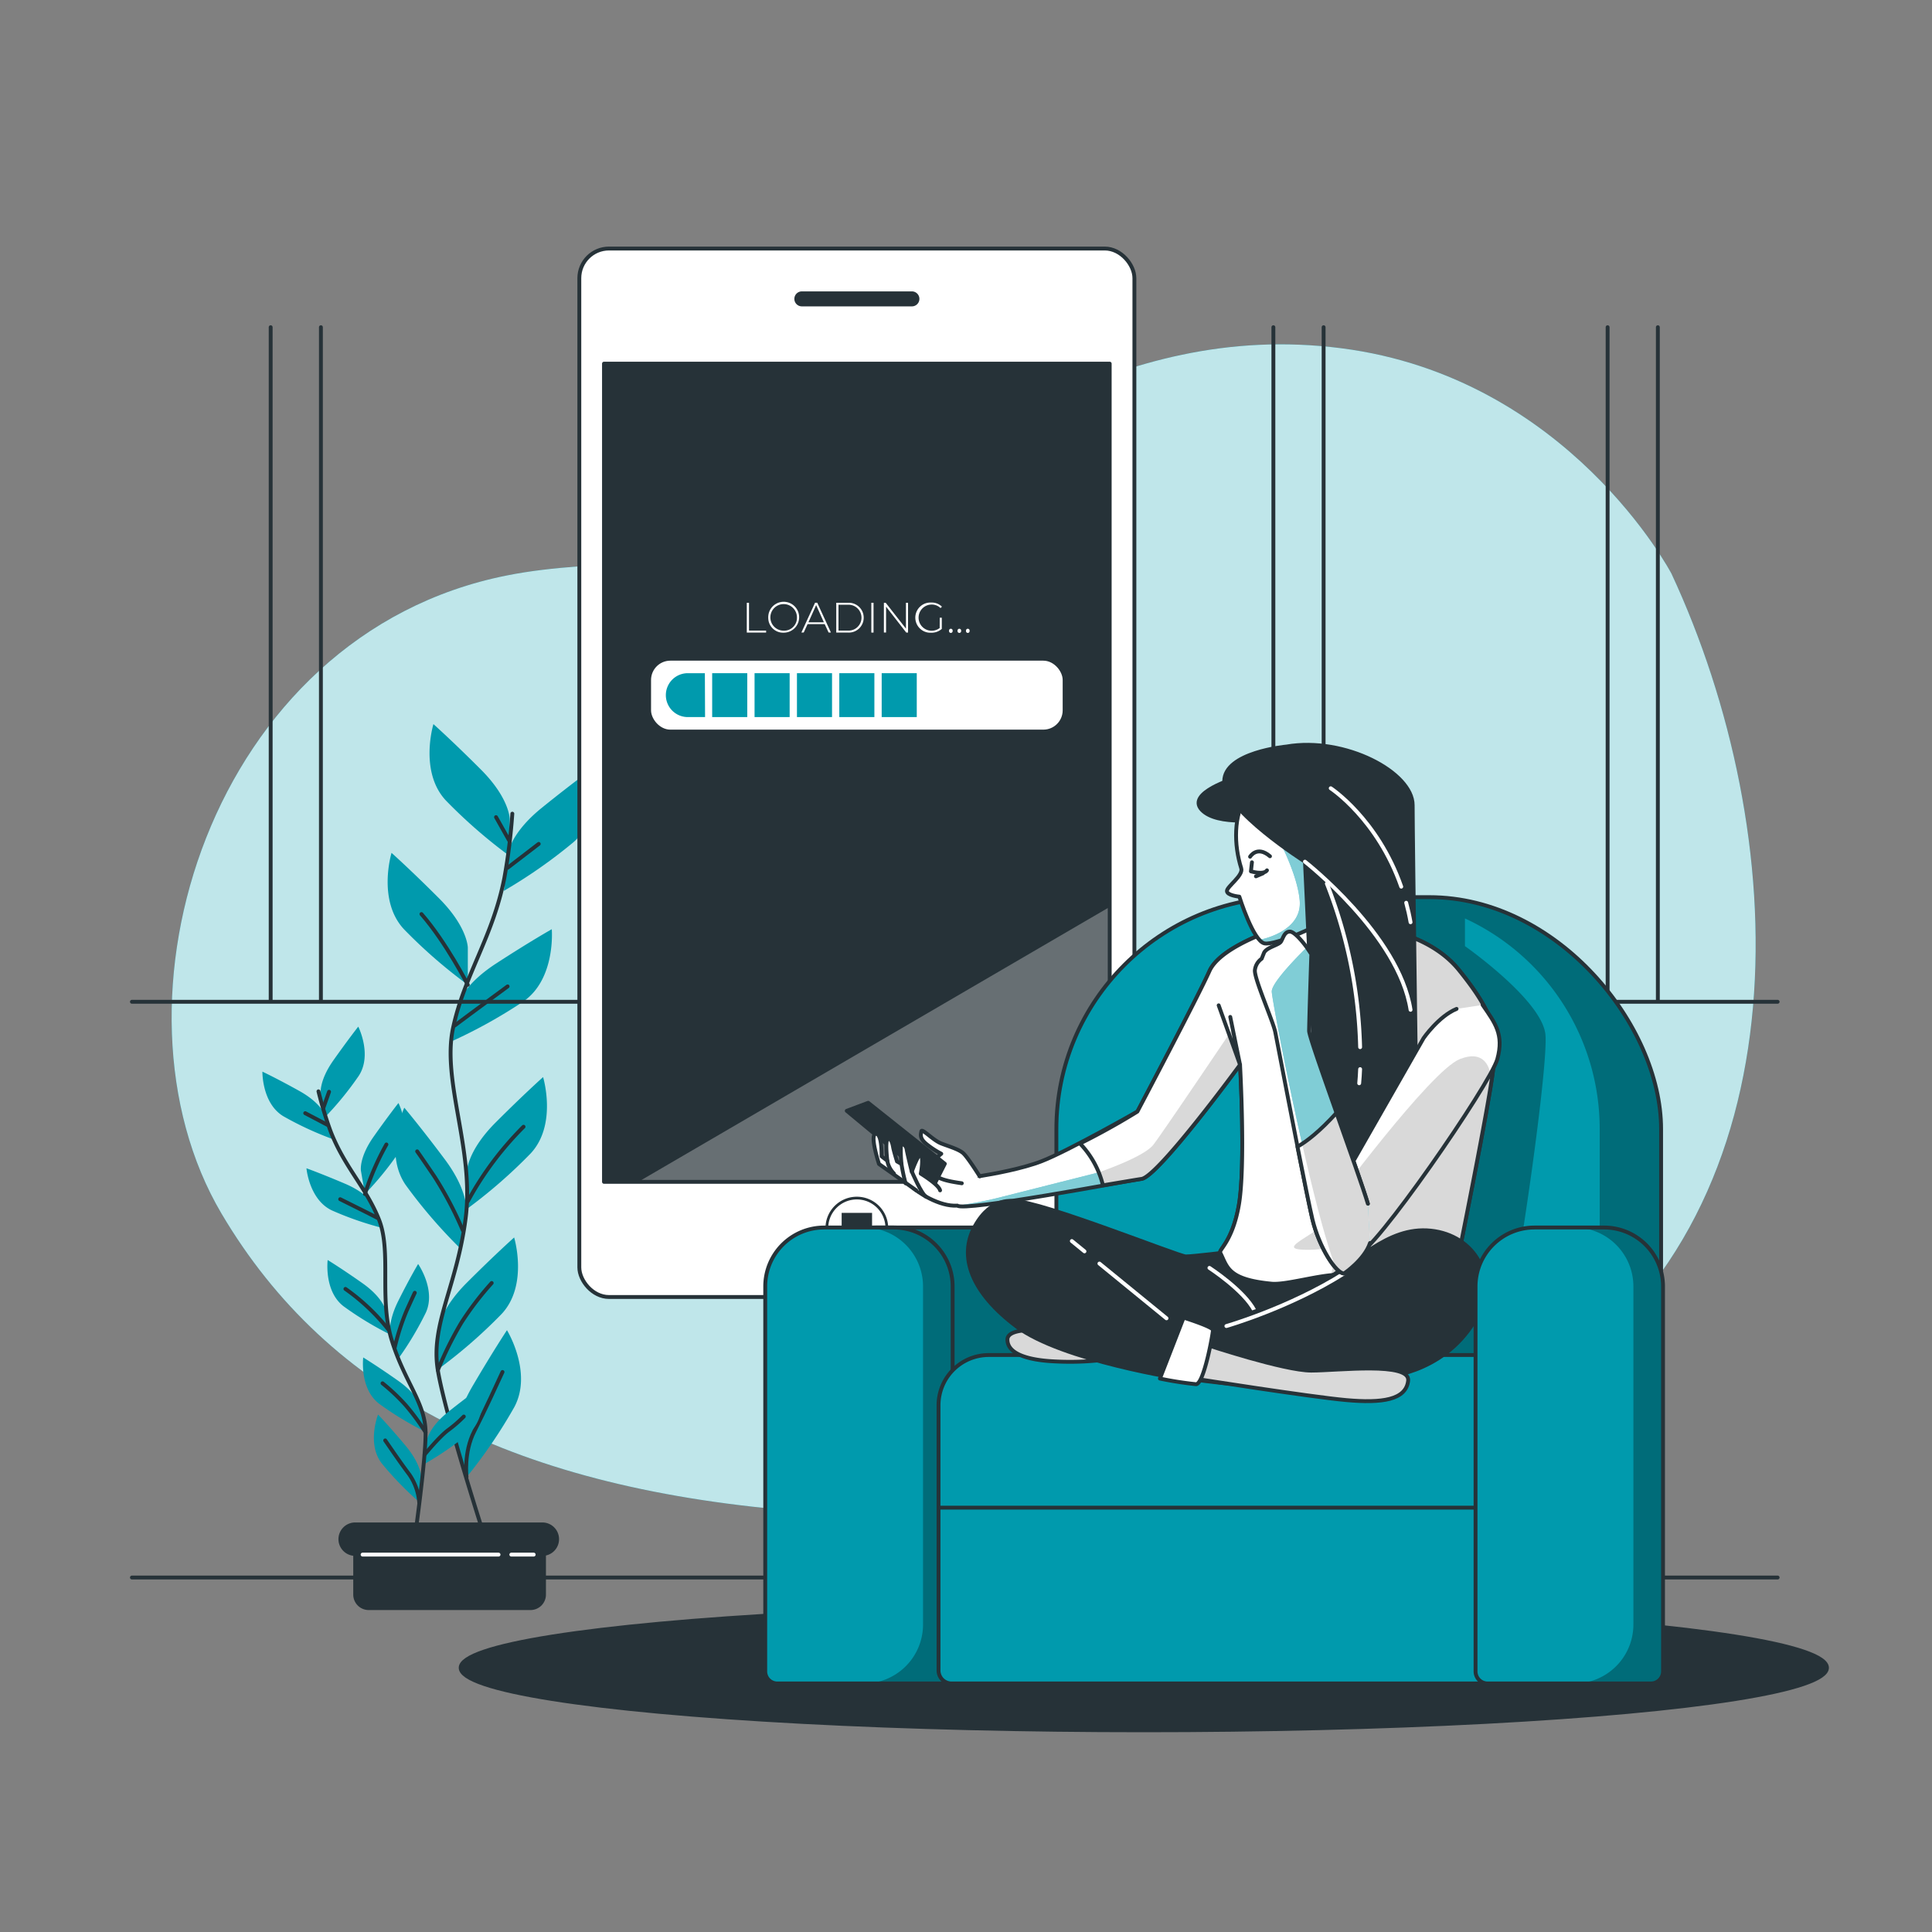 <svg viewBox="0 0 500 500" xmlns="http://www.w3.org/2000/svg">
    <rect x="0" y="0" width="500" height="500" fill="#808080" stroke="none"/>
    <defs>
        <clipPath id="freepik--clip-path--inject-41">
            <rect style="fill:#263238;stroke:#263238;stroke-linecap:round;stroke-linejoin:round"
                height="211.75" width="130.88" x="156.31" y="94.11"></rect>
        </clipPath>
        <clipPath id="freepik--clip-path-2--inject-41">
            <rect style="fill:#009AAD;stroke:#263238;stroke-linecap:round;stroke-linejoin:round"
                height="185.5" rx="60" width="156.5" x="273.39" y="232.18"></rect>
        </clipPath>
        <clipPath id="freepik--clip-path-3--inject-41">
            <rect style="fill:#009AAD;stroke:#263238;stroke-linecap:round;stroke-linejoin:round"
                height="118" rx="15.25" width="63.06" x="211.33" y="317.68"></rect>
        </clipPath>
        <clipPath id="freepik--clip-path-4--inject-41">
            <path style="fill:#009AAD;stroke:#263238;stroke-linecap:round;stroke-linejoin:round"
                d="M213.29,317.68h18a15.25,15.25,0,0,1,15.25,15.25v99.62a3.13,3.13,0,0,1-3.13,3.13H201.17a3.13,3.13,0,0,1-3.13-3.13V332.93A15.25,15.25,0,0,1,213.29,317.68Z"></path>
        </clipPath>
        <clipPath id="freepik--clip-path-5--inject-41">
            <path style="fill:#fff;stroke:#263238;stroke-linecap:round;stroke-linejoin:round"
                d="M270.39,344.35s-9.67-1-9.67,2.33,4.33,5.33,12.67,5.67a72.41,72.41,0,0,0,14-.67S276.39,345.68,270.39,344.35Z"></path>
        </clipPath>
        <clipPath id="freepik--clip-path-6--inject-41">
            <path style="fill:#fff;stroke:#263238;stroke-linecap:round;stroke-linejoin:round"
                d="M377.58,251c-9.93-12.26-31.54-13.43-45.85-11.1,0,0-15.77,4.68-18.69,11.39s-18.65,36.36-18.65,36.36-18,10.25-24.83,12.88c-5,1.94-12.44,3.29-16,3.86-2.9-1.3-11.09-4.9-13.4-4.9-2.83,0-6.22,5.66-4.53,7.35s7.49,5.51,12.14,5.17c1.61,1.63,43.35-6.28,47.69-6.94s25.48-29.54,25.48-29.54,1.46,26-.29,36.21-5.84,12-4.67,12.56,9.63,5.26,30.66,5.55,31.25-7,31.25-7,7.3-36.21,8.47-45.56S387.51,263.3,377.58,251Z"></path>
        </clipPath>
        <clipPath id="freepik--clip-path-7--inject-41">
            <path style="fill:#fff;stroke:#263238;stroke-linecap:round;stroke-linejoin:round"
                d="M331.73,239.93S316,244.61,313,251.32s-18.65,36.36-18.65,36.36-6.54,4.15-14.85,8.26a23.66,23.66,0,0,1,5.94,10.82c4.92-.82,8.75-1.48,10-1.66,4.34-.67,25.48-29.54,25.48-29.54s1.46,26-.29,36.21c-1.64,9.55-5.31,11.71-4.83,12.43,1.86,3.68,1.86,6.9,13.11,8,3.69.46,12.64-2.36,17.71-2.29,21,.29,31.25-7,31.25-7s7.3-36.21,8.47-45.56,1.17-14-8.76-26.28S346,237.6,331.73,239.93Z"></path>
        </clipPath>
        <clipPath id="freepik--clip-path-8--inject-41">
            <path style="fill:#fff;stroke:#263238;stroke-linecap:round;stroke-linejoin:round"
                d="M312.16,348s20.15,6.71,27.16,6.71,25.7-2.33,25.11,2.63-6.71,5.84-16.06,5S309,356.75,309,356.75Z"></path>
        </clipPath>
        <clipPath id="freepik--clip-path-9--inject-41">
            <path style="fill:#009AAD;stroke:#263238;stroke-linecap:round;stroke-linejoin:round"
                d="M397.14,317.68h18a15.25,15.25,0,0,1,15.25,15.25v99.62a3.13,3.13,0,0,1-3.13,3.13H385a3.13,3.13,0,0,1-3.13-3.13V332.93a15.25,15.25,0,0,1,15.25-15.25Z"></path>
        </clipPath>
        <clipPath id="freepik--clip-path-10--inject-41">
            <path style="fill:#fff;stroke:#263238;stroke-linecap:round;stroke-linejoin:round"
                d="M322.49,205.77c-3.22,5.46-3.21,12.72-1.26,18.95.59,1.87-3.7,4.7-3.7,5.87s3.21,1.46,3.21,1.46,3.59,11.52,6.51,12.1,15.1-5.09,17.14-6.55,1.76-16.06-1.75-22.2S328.62,200.8,322.49,205.77Z"></path>
        </clipPath>
        <clipPath id="freepik--clip-path-11--inject-41">
            <path style="fill:#fff;stroke:#263238;stroke-linecap:round;stroke-linejoin:round"
                d="M383.71,260.08c3.21,4.68,5.55,7.6,3.8,14s-32.42,50.81-36.22,50.52-6.71-2-8.47-7,5-12.85,5-12.85l20.6-36.08s3.91-5.67,8.54-7.57"></path>
        </clipPath>
        <clipPath id="freepik--clip-path-12--inject-41">
            <path style="fill:#fff;stroke:#263238;stroke-linecap:round;stroke-linejoin:round"
                d="M354,311.52c-2-7-15.21-42.56-15.21-44.72,0-2.34.58-19.86.58-19.86l-1.17-1.75s-2.92-4.09-4.38-4.09-1.75,1.75-2.33,2.63-3.8,1.46-4.39,2.92l-.58,1.46a4.19,4.19,0,0,0-1.75,2.92c-.29,2.05,4.67,13.14,5.26,16.06s7.88,41.18,9.63,48.48,6.13,14,8.18,14c0,0,5.26-3.51,6.72-7.89"></path>
        </clipPath>
        <clipPath id="freepik--clip-path-13--inject-41">
            <path style="fill:#fff;stroke:#263238;stroke-linecap:round;stroke-linejoin:round"
                d="M354,311.52c-1.14-3.81-4.78-14.07-8.12-23.5-4.42,4.86-7.75,7.41-10.09,8.74,1.65,8.36,3.19,15.95,3.87,18.81,1.75,7.3,6.13,14,8.18,14,0,0,5.26-3.51,6.72-7.89"></path>
        </clipPath>
    </defs>
    <g id="freepik--background-simple--inject-41">
        <path style="fill:#009AAD"
            d="M432.57,148.45s-26.65-50.8-85.49-58.33-99.92,29.16-143.22,48c-22.67,9.85-48.57,6-72.64,10.8-77,15.25-106,110.79-73.91,165.13,27.76,47,76.61,71.5,151,77.15s126.57,12.23,193.18-33.87S463.66,215.25,432.57,148.45Z"></path>
        <path style="fill:#fff;opacity:0.75"
            d="M432.57,148.45s-26.65-50.8-85.49-58.33-99.92,29.16-143.22,48c-22.67,9.85-48.57,6-72.64,10.8-77,15.25-106,110.79-73.91,165.13,27.76,47,76.61,71.5,151,77.15s126.57,12.23,193.18-33.87S463.66,215.25,432.57,148.45Z"></path>
    </g>
    <g id="freepik--Plants--inject-41">
        <path style="fill:#009AAD"
            d="M131.91,211.94s0-5.33-7.47-12.8-12.27-11.74-12.27-11.74-3.74,12.27,3.2,19.74a131.73,131.73,0,0,0,16.54,14.41Z"></path>
        <path style="fill:#009AAD"
            d="M121.07,245.27s0-5.34-7.47-12.81-12.27-11.74-12.27-11.74-3.74,12.28,3.2,19.75a130.45,130.45,0,0,0,16.54,14.4Z"></path>
        <path style="fill:#009AAD"
            d="M131.44,221s.56-5.3,8.78-11.94,13.45-10.38,13.45-10.38,2.41,12.6-5.27,19.29a131.09,131.09,0,0,1-18,12.58Z"></path>
        <path style="fill:#009AAD"
            d="M118.34,260.39s1.12-5.22,10-11,14.46-8.91,14.46-8.91,1.08,12.79-7.27,18.64a130.89,130.89,0,0,1-19.19,10.62Z"></path>
        <path style="fill:#009AAD"
            d="M120.81,303.3s0-5.34,7.47-12.81,12.27-11.74,12.27-11.74,3.73,12.27-3.2,19.74a131.73,131.73,0,0,1-16.54,14.41Z"></path>
        <path style="fill:#009AAD"
            d="M120.68,313.77s.76-5.28-5.57-13.74-10.48-13.36-10.48-13.36-5.44,11.61.36,20a131.12,131.12,0,0,0,14.33,16.62Z"></path>
        <path style="fill:#009AAD"
            d="M113.31,344.81s0-5.34,7.47-12.81,12.28-11.74,12.28-11.74,3.73,12.28-3.2,19.75a131,131,0,0,1-16.55,14.4Z"></path>
        <path style="fill:#009AAD"
            d="M118.3,373s-1.35-5.16,4-14.28,8.9-14.47,8.9-14.47,6.72,10.93,1.9,19.91a131.2,131.2,0,0,1-12.35,18.13Z"></path>
        <path style="fill:none;stroke:#263238;stroke-linecap:round;stroke-linejoin:round"
            d="M132.59,210.58a152.88,152.88,0,0,1-2.05,16.56c-2.95,15.26-10.33,25.1-13.29,38.89s5.53,31.53,3.26,49.23-9.16,27.54-7.2,39.35,12.31,43.81,12.31,43.81"></path>
        <line style="fill:none;stroke:#263238;stroke-linecap:round;stroke-linejoin:round"
            x1="131.37" x2="139.42" y1="224.58" y2="218.4"></line>
        <line style="fill:none;stroke:#263238;stroke-linecap:round;stroke-linejoin:round"
            x1="131.74" x2="128.37" y1="217.46" y2="211.47"></line>
        <path style="fill:none;stroke:#263238;stroke-linecap:round;stroke-linejoin:round"
            d="M117.7,265.39s6.74-5.05,13.67-10.11"></path>
        <path style="fill:none;stroke:#263238;stroke-linecap:round;stroke-linejoin:round"
            d="M121.07,254.87s-5.62-11-12-18.31"></path>
        <path style="fill:none;stroke:#263238;stroke-linecap:round;stroke-linejoin:round"
            d="M121.07,310.89a83.31,83.31,0,0,1,14.42-19.29"></path>
        <path style="fill:none;stroke:#263238;stroke-linecap:round;stroke-linejoin:round"
            d="M119.76,318.38a94.08,94.08,0,0,0-7.3-13.86c-3.93-5.8-4.5-6.55-4.5-6.55"></path>
        <path style="fill:none;stroke:#263238;stroke-linecap:round;stroke-linejoin:round"
            d="M113.31,354.61a89.69,89.69,0,0,1,6.07-12.27,78.39,78.39,0,0,1,7.87-10.3"></path>
        <path style="fill:none;stroke:#263238;stroke-linecap:round;stroke-linejoin:round"
            d="M120.74,382.24s-.79-6.39,2-11.82,6-12.54,7.31-15.35"></path>
        <path style="fill:#009AAD"
            d="M83,283.23s-.58-3.35,3.3-8.84,6.42-8.7,6.42-8.7,3.67,7.29.13,12.73A83.39,83.39,0,0,1,84,289.25Z"></path>
        <path style="fill:#009AAD"
            d="M93.41,303s-.58-3.35,3.29-8.84,6.42-8.7,6.42-8.7,3.68,7.29.14,12.73A83.39,83.39,0,0,1,94.45,309Z"></path>
        <path style="fill:#009AAD"
            d="M84.27,288.88s-.93-3.27-6.8-6.54-9.56-5-9.56-5-.15,8.16,5.4,11.53A84.24,84.24,0,0,0,86,294.76Z"></path>
        <path style="fill:#009AAD"
            d="M96.76,312.13s-1.27-3.15-7.45-5.78-10-4-10-4,.71,8.13,6.58,10.9A83.46,83.46,0,0,0,99,317.8Z"></path>
        <path style="fill:#009AAD"
            d="M99.87,339.31s-.58-3.35-6.07-7.22-9-6-9-6-1,8.1,4.15,12a83.65,83.65,0,0,0,11.94,7.24Z"></path>
        <path style="fill:#009AAD"
            d="M101.09,345.86s-1-3.23,2-9.22,5.12-9.52,5.12-9.52,4.68,6.7,2,12.58a83.13,83.13,0,0,1-7.18,12Z"></path>
        <path style="fill:#009AAD"
            d="M110.46,372.85s.39-3.37,5.66-7.55,8.61-6.53,8.61-6.53,1.47,8-3.46,12.25a83.27,83.27,0,0,1-11.5,7.9Z"></path>
        <path style="fill:#009AAD"
            d="M109.08,364.53s-.58-3.35-6.08-7.22-9-6-9-6-1,8.1,4.15,12a83.65,83.65,0,0,0,11.94,7.24Z"></path>
        <path style="fill:#009AAD"
            d="M109,382.71s.29-3.38-4-8.52-7.16-8.1-7.16-8.1-3,7.58,1,12.69a83.37,83.37,0,0,0,9.72,10Z"></path>
        <path style="fill:none;stroke:#263238;stroke-linecap:round;stroke-linejoin:round"
            d="M82.42,282.44a96.5,96.5,0,0,0,3.08,10.17c3.51,9.25,9.21,14.62,12.55,22.94s0,20.37,3.31,31.23,8.73,16.27,8.78,23.9-3,28.8-3,28.8"></path>
        <line style="fill:none;stroke:#263238;stroke-linecap:round;stroke-linejoin:round" x1="84.7"
            x2="78.99" y1="291.09" y2="288.09"></line>
        <line style="fill:none;stroke:#263238;stroke-linecap:round;stroke-linejoin:round" x1="83.7"
            x2="85.16" y1="286.67" y2="282.55"></line>
        <path style="fill:none;stroke:#263238;stroke-linecap:round;stroke-linejoin:round"
            d="M97.71,315.2s-4.78-2.44-9.67-4.85"></path>
        <path style="fill:none;stroke:#263238;stroke-linecap:round;stroke-linejoin:round"
            d="M94.45,309A68.49,68.49,0,0,1,100,296.19"></path>
        <path style="fill:none;stroke:#263238;stroke-linecap:round;stroke-linejoin:round"
            d="M100.53,344.1A52.94,52.94,0,0,0,89.4,333.57"></path>
        <path style="fill:none;stroke:#263238;stroke-linecap:round;stroke-linejoin:round"
            d="M102.17,348.65a59.33,59.33,0,0,1,3.07-9.48c1.84-4.07,2.11-4.6,2.11-4.6"></path>
        <path style="fill:none;stroke:#263238;stroke-linecap:round;stroke-linejoin:round"
            d="M109.88,376.46s3.79-4.65,6.15-6.39a33.43,33.43,0,0,0,4-3.47"></path>
        <path style="fill:none;stroke:#263238;stroke-linecap:round;stroke-linejoin:round"
            d="M110.14,370.68a57.45,57.45,0,0,0-5.14-7A50,50,0,0,0,99,358"></path>
        <path style="fill:none;stroke:#263238;stroke-linecap:round;stroke-linejoin:round"
            d="M108.49,388.8a14.56,14.56,0,0,0-2.55-7.19c-2.35-3.1-5.12-7.21-6.25-8.83"></path>
        <path style="fill:#263238;stroke:#263238;stroke-linecap:round;stroke-linejoin:round"
            d="M91.92,395.78h48.87a0,0,0,0,1,0,0v16.9a3.5,3.5,0,0,1-3.5,3.5H95.42a3.5,3.5,0,0,1-3.5-3.5v-16.9A0,0,0,0,1,91.92,395.78Z"></path>
        <path style="fill:#263238;stroke:#263238;stroke-linecap:round;stroke-linejoin:round"
            d="M140.36,402.16H91.92a3.83,3.83,0,0,1-3.83-3.83h0a3.83,3.83,0,0,1,3.83-3.82h48.44a3.82,3.82,0,0,1,3.82,3.82h0A3.82,3.82,0,0,1,140.36,402.16Z"></path>
        <line style="fill:none;stroke:#fff;stroke-linecap:round;stroke-linejoin:round" x1="93.84"
            x2="129.02" y1="402.33" y2="402.33"></line>
        <line style="fill:none;stroke:#fff;stroke-linecap:round;stroke-linejoin:round" x1="132.33"
            x2="138.12" y1="402.33" y2="402.33"></line>
    </g>
    <g id="freepik--Window--inject-41">
        <line style="fill:none;stroke:#263238;stroke-linecap:round;stroke-linejoin:round" x1="34.14"
            x2="460.05" y1="408.26" y2="408.26"></line>
        <line style="fill:none;stroke:#263238;stroke-linecap:round;stroke-linejoin:round" x1="34.14"
            x2="460.05" y1="259.26" y2="259.26"></line>
        <line style="fill:none;stroke:#263238;stroke-linecap:round;stroke-linejoin:round"
            x1="429.05" x2="429.05" y1="259.08" y2="84.68"></line>
        <line style="fill:none;stroke:#263238;stroke-linecap:round;stroke-linejoin:round"
            x1="416.05" x2="416.05" y1="259.08" y2="84.68"></line>
        <line style="fill:none;stroke:#263238;stroke-linecap:round;stroke-linejoin:round"
            x1="342.55" x2="342.55" y1="259.08" y2="84.68"></line>
        <line style="fill:none;stroke:#263238;stroke-linecap:round;stroke-linejoin:round"
            x1="329.55" x2="329.55" y1="259.08" y2="84.68"></line>
        <line style="fill:none;stroke:#263238;stroke-linecap:round;stroke-linejoin:round"
            x1="256.05" x2="256.05" y1="259.08" y2="84.68"></line>
        <line style="fill:none;stroke:#263238;stroke-linecap:round;stroke-linejoin:round"
            x1="243.05" x2="243.05" y1="259.08" y2="84.68"></line>
        <line style="fill:none;stroke:#263238;stroke-linecap:round;stroke-linejoin:round"
            x1="169.55" x2="169.55" y1="259.08" y2="84.68"></line>
        <line style="fill:none;stroke:#263238;stroke-linecap:round;stroke-linejoin:round"
            x1="156.55" x2="156.55" y1="259.08" y2="84.68"></line>
        <line style="fill:none;stroke:#263238;stroke-linecap:round;stroke-linejoin:round" x1="83.05"
            x2="83.05" y1="259.08" y2="84.68"></line>
        <line style="fill:none;stroke:#263238;stroke-linecap:round;stroke-linejoin:round" x1="70.05"
            x2="70.05" y1="259.08" y2="84.68"></line>
    </g>
    <g id="freepik--Device--inject-41">
        <rect style="fill:#fff;stroke:#263238;stroke-linecap:round;stroke-linejoin:round"
            height="271.34" rx="7.67" width="143.65" x="149.93" y="64.32"></rect>
        <rect style="fill:#263238" height="211.75" width="130.88" x="156.31" y="94.11"></rect>
        <g style="clip-path:url(#freepik--clip-path--inject-41)">
            <polygon style="fill:#fff;opacity:0.3"
                points="287.19 234.71 165.19 305.86 287.19 305.86 287.19 234.71"></polygon>
            <rect style="fill:#fff" height="17.85" rx="5" width="106.53" x="168.49"
                y="170.98"></rect>
            <rect style="fill:#009AAD" height="11.36" width="9.08" x="217.21" y="174.22"></rect>
            <rect style="fill:#009AAD" height="11.36" width="9.08" x="206.25" y="174.22"></rect>
            <rect style="fill:#009AAD" height="11.36" width="9.08" x="195.28" y="174.22"></rect>
            <rect style="fill:#009AAD" height="11.36" width="9.08" x="184.31" y="174.22"></rect>
            <path style="fill:#009AAD" d="M182.42,174.22H178a5.68,5.68,0,1,0,0,11.36h4.47Z"></path>
            <rect style="fill:#009AAD" height="11.36" width="9.08" x="228.18" y="174.22"></rect>
            <path style="fill:#fff" d="M193.27,156h.57v7.2h4.43v.51h-5Z"></path>
            <path style="fill:#fff"
                d="M198.82,159.84a4,4,0,1,1,4,3.9A3.85,3.85,0,0,1,198.82,159.84Zm7.43,0a3.44,3.44,0,1,0-3.43,3.38A3.32,3.32,0,0,0,206.25,159.84Z"></path>
            <path style="fill:#fff"
                d="M213.43,161.52H209l-1,2.17h-.6l3.54-7.71h.56l3.54,7.71h-.6Zm-.21-.47-2-4.45-2,4.45Z"></path>
            <path style="fill:#fff"
                d="M216.42,156h3.05a3.86,3.86,0,1,1,0,7.71h-3.05Zm3,7.2a3.35,3.35,0,1,0,0-6.69H217v6.69Z"></path>
            <path style="fill:#fff" d="M225.5,156h.57v7.71h-.57Z"></path>
            <path style="fill:#fff"
                d="M235,156v7.71h-.46L229.31,157v6.69h-.56V156h.47l5.24,6.69V156Z"></path>
            <path style="fill:#fff"
                d="M243.2,159.87h.54v2.88a4,4,0,0,1-2.75,1,3.91,3.91,0,1,1,0-7.81,3.78,3.78,0,0,1,2.78,1.06l-.36.37a3.24,3.24,0,0,0-2.41-.91,3.39,3.39,0,1,0,2.19,6.07Z"></path>
            <path style="fill:#fff"
                d="M245.61,163.26a.47.47,0,1,1,.93,0,.47.47,0,1,1-.93,0Z"></path>
            <path style="fill:#fff"
                d="M247.81,163.26a.47.47,0,1,1,.93,0,.47.47,0,1,1-.93,0Z"></path>
            <path style="fill:#fff" d="M250,163.26a.47.47,0,1,1,.93,0,.47.47,0,1,1-.93,0Z"></path>
        </g>
        <rect style="fill:none;stroke:#263238;stroke-linecap:round;stroke-linejoin:round"
            height="211.75" width="130.88" x="156.31" y="94.11"></rect>
        <path style="fill:#263238"
            d="M236,79.29H207.52a1.94,1.94,0,0,1-1.94-1.94h0a1.94,1.94,0,0,1,1.94-1.94H236a1.94,1.94,0,0,1,1.94,1.94h0A1.94,1.94,0,0,1,236,79.29Z"></path>
        <path
            style="fill:#fff;stroke:#263238;stroke-linecap:round;stroke-linejoin:round;stroke-width:0.704px"
            d="M229.51,317.82a7.76,7.76,0,1,0-7.76,7.76A7.75,7.75,0,0,0,229.51,317.82Z"></path>
        <rect style="fill:#263238" height="7.87" width="7.87" x="217.82" y="313.89"></rect>
    </g>
    <g id="freepik--Shadow--inject-41">
        <ellipse style="fill:#263238;stroke:#263238;stroke-linecap:round;stroke-linejoin:round"
            cx="296.02" cy="431.62" rx="176.8" ry="16.18"></ellipse>
    </g>
    <g id="freepik--Character--inject-41">
        <rect style="fill:#009AAD" height="185.5" rx="60" width="156.5" x="273.39"
            y="232.18"></rect>
        <g style="clip-path:url(#freepik--clip-path-2--inject-41)">
            <path style="opacity:0.3"
                d="M378.48,232.8c-.69-.1-1.37-.18-2.06-.26l-1-.09c-.62-.06-1.25-.11-1.88-.15l-.89-.05c-.92,0-1.84-.07-2.77-.07H350.82l-.45,123.25s33.72-.5,36.69-2.48,13.88-76.36,12.89-85.28-20.82-22.81-20.82-22.81v-7.17A60,60,0,0,1,414,292.18v65.5a60,60,0,0,1-60,60h15.87a60,60,0,0,0,60-60v-65.5A60,60,0,0,0,378.48,232.8Z"></path>
        </g>
        <rect style="fill:none;stroke:#263238;stroke-linecap:round;stroke-linejoin:round"
            height="185.5" rx="60" width="156.5" x="273.39" y="232.18"></rect>
        <rect style="fill:#009AAD" height="118" rx="15.25" width="63.06" x="211.33"
            y="317.68"></rect>
        <g style="clip-path:url(#freepik--clip-path-3--inject-41)">
            <rect style="opacity:0.3" height="118" rx="15.25" width="63.06"
                x="211.33" y="317.68"></rect>
        </g>
        <rect style="fill:none;stroke:#263238;stroke-linecap:round;stroke-linejoin:round"
            height="118" rx="15.25" width="63.06" x="211.33" y="317.68"></rect>
        <path style="fill:#009AAD"
            d="M213.29,317.68h18a15.25,15.25,0,0,1,15.25,15.25v99.62a3.13,3.13,0,0,1-3.13,3.13H201.17a3.13,3.13,0,0,1-3.13-3.13V332.93A15.25,15.25,0,0,1,213.29,317.68Z"></path>
        <g style="clip-path:url(#freepik--clip-path-4--inject-41)">
            <path style="opacity:0.3"
                d="M231.29,317.68h-7.66a15.25,15.25,0,0,1,15.25,15.25v87.5a15.25,15.25,0,0,1-15.25,15.25H243.9a2.64,2.64,0,0,0,2.64-2.65V332.93A15.25,15.25,0,0,0,231.29,317.68Z"></path>
        </g>
        <path style="fill:none;stroke:#263238;stroke-linecap:round;stroke-linejoin:round"
            d="M213.29,317.68h18a15.25,15.25,0,0,1,15.25,15.25v99.62a3.13,3.13,0,0,1-3.13,3.13H201.17a3.13,3.13,0,0,1-3.13-3.13V332.93A15.25,15.25,0,0,1,213.29,317.68Z"></path>
        <path style="fill:#009AAD;stroke:#263238;stroke-linecap:round;stroke-linejoin:round"
            d="M255.89,350.68H384.11a13,13,0,0,1,13,13V432.3a3.38,3.38,0,0,1-3.38,3.38H246.27a3.38,3.38,0,0,1-3.38-3.38V363.68A13,13,0,0,1,255.89,350.68Z"></path>
        <line style="fill:none;stroke:#263238;stroke-linecap:round;stroke-linejoin:round"
            x1="242.89" x2="382.63" y1="390.18" y2="390.18"></line>
        <path style="fill:#fff"
            d="M270.39,344.35s-9.67-1-9.67,2.33,4.33,5.33,12.67,5.67a72.41,72.41,0,0,0,14-.67S276.39,345.68,270.39,344.35Z"></path>
        <g style="clip-path:url(#freepik--clip-path-5--inject-41)">
            <path style="opacity:0.15"
                d="M270.39,344.35s-9.67-1-9.67,2.33,4.33,5.33,12.67,5.67a72.41,72.41,0,0,0,14-.67S276.39,345.68,270.39,344.35Z"></path>
        </g>
        <path style="fill:none;stroke:#263238;stroke-linecap:round;stroke-linejoin:round"
            d="M270.39,344.35s-9.67-1-9.67,2.33,4.33,5.33,12.67,5.67a72.41,72.41,0,0,0,14-.67S276.39,345.68,270.39,344.35Z"></path>
        <path style="fill:#263238;stroke:#263238;stroke-linecap:round;stroke-linejoin:round"
            d="M318.29,324s-9.63,1.17-11.39,1.17-37.38-14.31-44.38-14.31-9.93,14.89.29,24.53S313,357,334.65,355.87s36.21-16.06,36.21-26.28-23.95-3.51-33.58-6.14S318.29,324,318.29,324Z"></path>
        <path style="fill:none;stroke:#fff;stroke-linecap:round;stroke-linejoin:round"
            d="M313,328.13s9,5.84,11.68,11.09"></path>
        <path style="fill:#fff"
            d="M377.58,251c-9.93-12.26-31.54-13.43-45.85-11.1,0,0-15.77,4.68-18.69,11.39s-18.65,36.36-18.65,36.36-18,10.25-24.83,12.88c-5,1.94-12.44,3.29-16,3.86-2.9-1.3-11.09-4.9-13.4-4.9-2.83,0-6.22,5.66-4.53,7.35s7.49,5.51,12.14,5.17c1.61,1.63,43.35-6.28,47.69-6.94s25.48-29.54,25.48-29.54,1.46,26-.29,36.21-5.84,12-4.67,12.56,9.63,5.26,30.66,5.55,31.25-7,31.25-7,7.3-36.21,8.47-45.56S387.51,263.3,377.58,251Z"></path>
        <g style="clip-path:url(#freepik--clip-path-6--inject-41)">
            <path style="fill:#009AAD"
                d="M284.36,303.41s-19.75,5-26.6,6.72c-3.39.85-7.2,1.49-10.18,1.92h.17c1.36,1.38,31.45-4.07,43.31-6.18Z"></path>
            <path style="fill:#fff;opacity:0.5"
                d="M284.36,303.41s-19.75,5-26.6,6.72c-3.39.85-7.2,1.49-10.18,1.92h.17c1.36,1.38,31.45-4.07,43.31-6.18Z"></path>
        </g>
        <path style="fill:none;stroke:#263238;stroke-linecap:round;stroke-linejoin:round"
            d="M377.58,251c-9.93-12.26-31.54-13.43-45.85-11.1,0,0-15.77,4.68-18.69,11.39s-18.65,36.36-18.65,36.36-18,10.25-24.83,12.88c-5,1.94-12.44,3.29-16,3.86-2.9-1.3-11.09-4.9-13.4-4.9-2.83,0-6.22,5.66-4.53,7.35s7.49,5.51,12.14,5.17c1.61,1.63,43.35-6.28,47.69-6.94s25.48-29.54,25.48-29.54,1.46,26-.29,36.21-5.84,12-4.67,12.56,9.63,5.26,30.66,5.55,31.25-7,31.25-7,7.3-36.21,8.47-45.56S387.51,263.3,377.58,251Z"></path>
        <path style="fill:#fff;stroke:#263238;stroke-linecap:round;stroke-linejoin:round"
            d="M253.54,304.42s-3.13-5-4.29-6-3.49-1.66-5.65-2.49-5-4-5.15-3.16-.5,1.83,1.33,3.32a23,23,0,0,0,3.82,2.5s-2.49,1.82-2.33,4.15,4.32,3,7.64,3.49"></path>
        <polygon style="fill:#263238;stroke:#263238;stroke-linecap:round;stroke-linejoin:round"
            points="224.69 285.4 219.14 287.48 241.9 306.35 244.52 301.18 224.69 285.4"></polygon>
        <path style="fill:#fff;stroke:#263238;stroke-linecap:round;stroke-linejoin:round"
            d="M237.12,308.06l-9.64-6.82s-2.49-7.64-.83-7.8,1.5,5.81,1.5,5.81l1.49,1.16s-.66-5.48.17-5.65,1.16,1.17,1.33,2.16,1,3.66,1,3.66l1.17.66a35.45,35.45,0,0,1-.17-4.65c.17-.83,1.33-.33,1.5.83s1.33,5.82,1.33,5.82,2-5.65,2.49-4.16-.17,4.66-.17,4.66,4.65,2.82,5,4.32"></path>
        <path style="fill:none;stroke:#263238;stroke-linecap:round;stroke-linejoin:round"
            d="M236,303.24s2.42,5.73,3.68,6.48"></path>
        <path style="fill:none;stroke:#263238;stroke-linecap:round;stroke-linejoin:round"
            d="M233.3,301.24a46.27,46.27,0,0,0,1.06,5"></path>
        <path style="fill:none;stroke:#263238;stroke-linecap:round;stroke-linejoin:round"
            d="M229.64,300.41a6.1,6.1,0,0,0,1.7,3.28"></path>
        <path style="fill:#fff"
            d="M331.73,239.93S316,244.61,313,251.32s-18.65,36.36-18.65,36.36-6.54,4.15-14.85,8.26a23.66,23.66,0,0,1,5.94,10.82c4.92-.82,8.75-1.48,10-1.66,4.34-.67,25.48-29.54,25.48-29.54s1.46,26-.29,36.21c-1.64,9.55-5.31,11.71-4.83,12.43,1.86,3.68,1.86,6.9,13.11,8,3.69.46,12.64-2.36,17.71-2.29,21,.29,31.25-7,31.25-7s7.3-36.21,8.47-45.56,1.17-14-8.76-26.28S346,237.6,331.73,239.93Z"></path>
        <g style="clip-path:url(#freepik--clip-path-7--inject-41)">
            <path style="opacity:0.15"
                d="M284.36,303.41c5.1-1.81,12.31-4.72,14.19-7.23,3-4,20.5-30,20.5-30a29,29,0,0,1,1.31,10.14c-3.37,4.56-21,28.18-24.92,28.78-1.21.18-5,.84-10,1.66A28.56,28.56,0,0,0,284.36,303.41ZM377.58,251c-3.81-4.7-9.34-7.77-15.51-9.64-5.61,27.95-12.22,69.35-16.52,73.29-6,5.5-15,8.5-8.27,8.77s7.77-1.77,7.77,1.73a14.24,14.24,0,0,1-.61,4.81,18.82,18.82,0,0,1,2.18-.11c21,.29,31.25-7,31.25-7s7.3-36.21,8.47-45.56S387.51,263.3,377.58,251Z"></path>
            <polyline style="fill:none;stroke:#263238;stroke-linecap:round;stroke-linejoin:round"
                points="318.39 263.18 320.92 275.56 315.39 260.18"></polyline>
        </g>
        <path style="fill:none;stroke:#263238;stroke-linecap:round;stroke-linejoin:round"
            d="M331.73,239.93S316,244.61,313,251.32s-18.65,36.36-18.65,36.36-6.54,4.15-14.85,8.26a23.66,23.66,0,0,1,5.94,10.82c4.92-.82,8.75-1.48,10-1.66,4.34-.67,25.48-29.54,25.48-29.54s1.46,26-.29,36.21c-1.64,9.55-5.31,11.71-4.83,12.43,1.86,3.68,1.86,6.9,13.11,8,3.69.46,12.64-2.36,17.71-2.29,21,.29,31.25-7,31.25-7s7.3-36.21,8.47-45.56,1.17-14-8.76-26.28S346,237.6,331.73,239.93Z"></path>
        <path style="fill:#263238;stroke:#263238;stroke-linecap:round;stroke-linejoin:round"
            d="M357.43,356.45s15.65-.41,24.23-14.6c6.72-11.09,0-22.19-11.38-23.36s-19.22,8.59-29.5,14c-21,11.09-38.84,12.26-50.52,13.72s-9.64,2.92,1.75,7S335.52,361.71,357.43,356.45Z"></path>
        <path style="fill:none;stroke:#fff;stroke-linecap:round;stroke-linejoin:round"
            d="M317.39,343.18s16.3-4.69,30.4-13.59"></path>
        <path style="fill:none;stroke:#263238;stroke-linecap:round;stroke-linejoin:round"
            d="M357.43,356.45s12.26-4.08,19-19.56"></path>
        <path style="fill:#263238;stroke:#263238;stroke-linecap:round;stroke-linejoin:round"
            d="M262.52,310.9s-5.84-1.46-10.22,6.42-.88,17.23,10.8,26S306,357,306.9,357s3.8-12,3.8-12l-38.84-27.45"></path>
        <line style="fill:none;stroke:#fff;stroke-linecap:round;stroke-linejoin:round" x1="280.66"
            x2="277.39" y1="323.85" y2="321.18"></line>
        <line style="fill:none;stroke:#fff;stroke-linecap:round;stroke-linejoin:round" x1="301.89"
            x2="284.53" y1="341.18" y2="327.01"></line>
        <path style="fill:#fff"
            d="M312.16,348s20.15,6.71,27.16,6.71,25.7-2.33,25.11,2.63-6.71,5.84-16.06,5S309,356.75,309,356.75Z"></path>
        <g style="clip-path:url(#freepik--clip-path-8--inject-41)">
            <path style="opacity:0.15"
                d="M312.16,348s20.15,6.71,27.16,6.71,25.7-2.33,25.11,2.63-6.71,5.84-16.06,5S309,356.75,309,356.75Z"></path>
        </g>
        <path style="fill:none;stroke:#263238;stroke-linecap:round;stroke-linejoin:round"
            d="M312.16,348s20.15,6.71,27.16,6.71,25.7-2.33,25.11,2.63-6.71,5.84-16.06,5S309,356.75,309,356.75Z"></path>
        <path style="fill:#fff;stroke:#263238;stroke-linecap:round;stroke-linejoin:round"
            d="M306.32,341l-6.13,15.77a92.19,92.19,0,0,0,9.34,1.46c2.05,0,4.38-13.15,4.38-14S306.32,341,306.32,341Z"></path>
        <path style="fill:#009AAD"
            d="M397.14,317.68h18a15.25,15.25,0,0,1,15.25,15.25v99.62a3.13,3.13,0,0,1-3.13,3.13H385a3.13,3.13,0,0,1-3.13-3.13V332.93a15.25,15.25,0,0,1,15.25-15.25Z"></path>
        <g style="clip-path:url(#freepik--clip-path-9--inject-41)">
            <path style="opacity:0.3"
                d="M415.14,317.68h-7.67a15.25,15.25,0,0,1,15.25,15.25v87.5a15.25,15.25,0,0,1-15.25,15.25h20.27a2.65,2.65,0,0,0,2.65-2.65V332.93A15.25,15.25,0,0,0,415.14,317.68Z"></path>
        </g>
        <path style="fill:none;stroke:#263238;stroke-linecap:round;stroke-linejoin:round"
            d="M397.14,317.68h18a15.25,15.25,0,0,1,15.25,15.25v99.62a3.13,3.13,0,0,1-3.13,3.13H385a3.13,3.13,0,0,1-3.13-3.13V332.93a15.25,15.25,0,0,1,15.25-15.25Z"></path>
        <path style="fill:#263238;stroke:#263238;stroke-linecap:round;stroke-linejoin:round"
            d="M319.75,201.39s-12.85,3.79-8.76,8.17,16.36,2.34,16.36,2.34Z"></path>
        <path style="fill:none;stroke:#263238;stroke-linecap:round;stroke-linejoin:round"
            d="M333.48,242.27s7.88,17.81,9.64,14.31,2-20.73,2-20.73Z"></path>
        <path style="fill:#fff"
            d="M322.49,205.77c-3.22,5.46-3.21,12.72-1.26,18.95.59,1.87-3.7,4.7-3.7,5.87s3.21,1.46,3.21,1.46,3.59,11.52,6.51,12.1,15.1-5.09,17.14-6.55,1.76-16.06-1.75-22.2S328.62,200.8,322.49,205.77Z"></path>
        <g style="clip-path:url(#freepik--clip-path-10--inject-41)">
            <path style="fill:#009AAD"
                d="M344.39,237.6c2.05-1.46,1.76-16.06-1.75-22.2a27,27,0,0,0-8.4-8.55c-3.07,3.5-5.49,6.39-5.49,6.39s6.85,11.41,7.61,19.78c.69,7.68-8.88,9.91-10.43,10.22a2.76,2.76,0,0,0,.29.3l1.28.64C330.8,244.44,342.4,239,344.39,237.6Z"></path>
            <path style="fill:#fff;opacity:0.5"
                d="M344.39,237.6c2.05-1.46,1.76-16.06-1.75-22.2a27,27,0,0,0-8.4-8.55c-3.07,3.5-5.49,6.39-5.49,6.39s6.85,11.41,7.61,19.78c.69,7.68-8.88,9.91-10.43,10.22a2.76,2.76,0,0,0,.29.3l1.28.64C330.8,244.44,342.4,239,344.39,237.6Z"></path>
        </g>
        <path style="fill:none;stroke:#263238;stroke-linecap:round;stroke-linejoin:round"
            d="M322.49,205.77c-3.22,5.46-3.21,12.72-1.26,18.95.59,1.87-3.7,4.7-3.7,5.87s3.21,1.46,3.21,1.46,3.59,11.52,6.51,12.1,15.1-5.09,17.14-6.55,1.76-16.06-1.75-22.2S328.62,200.8,322.49,205.77Z"></path>
        <path style="fill:none;stroke:#263238;stroke-linecap:round;stroke-linejoin:round"
            d="M324,223.16l-.26,2.34s3.37,1,4.15-.26"></path>
        <path style="fill:none;stroke:#263238;stroke-linecap:round;stroke-linejoin:round"
            d="M323.52,221.72s1.78-3,5.15-.12"></path>
        <line style="fill:none;stroke:#263238;stroke-linecap:round;stroke-linejoin:round"
            x1="326.85" x2="325.04" y1="226.02" y2="226.79"></line>
        <path style="fill:#263238;stroke:#263238;stroke-linecap:round;stroke-linejoin:round"
            d="M332.9,193.21s-16.07,1.46-16.07,9S337.72,223,337.72,223l3.64,77.67h25.41s-1.17-83.82-1.17-92.29S348.08,190.58,332.9,193.21Z"></path>
        <path style="fill:none;stroke:#fff;stroke-linecap:round;stroke-linejoin:round"
            d="M337.72,223s24.33,19,27.33,38.34"></path>
        <path style="fill:none;stroke:#fff;stroke-linecap:round;stroke-linejoin:round"
            d="M352,276.69q-.07,1.81-.24,3.66"></path>
        <path style="fill:none;stroke:#fff;stroke-linecap:round;stroke-linejoin:round"
            d="M343.39,228.68A123.37,123.37,0,0,1,352,271"></path>
        <path style="fill:none;stroke:#fff;stroke-linecap:round;stroke-linejoin:round"
            d="M344.39,204s12.12,7.92,18.25,25.47"></path>
        <path style="fill:none;stroke:#fff;stroke-linecap:round;stroke-linejoin:round"
            d="M363.92,233.63c.44,1.61.82,3.3,1.13,5.05"></path>
        <path style="fill:#fff"
            d="M383.71,260.08c3.21,4.68,5.55,7.6,3.8,14s-32.42,50.81-36.22,50.52-6.71-2-8.47-7,5-12.85,5-12.85l20.6-36.08s3.91-5.67,8.54-7.57"></path>
        <g style="clip-path:url(#freepik--clip-path-11--inject-41)">
            <path style="opacity:0.15"
                d="M377.81,274.09c-7.61,3-33.47,38-33.47,38s-.61,2.76-1.13,6.49c1.78,4.2,4.55,5.74,8.08,6,3.34.26,27.46-34,34.42-46.68C385.38,276.12,384,271.63,377.81,274.09Z"></path>
        </g>
        <path style="fill:none;stroke:#263238;stroke-linecap:round;stroke-linejoin:round"
            d="M383.71,260.08c3.21,4.68,5.55,7.6,3.8,14s-32.42,50.81-36.22,50.52-6.71-2-8.47-7,5-12.85,5-12.85l20.6-36.08s3.91-5.67,8.54-7.57"></path>
        <path style="fill:#fff"
            d="M354,311.52c-2-7-15.21-42.56-15.21-44.72,0-2.34.58-19.86.58-19.86l-1.17-1.75s-2.92-4.09-4.38-4.09-1.75,1.75-2.33,2.63-3.8,1.46-4.39,2.92l-.58,1.46a4.19,4.19,0,0,0-1.75,2.92c-.29,2.05,4.67,13.14,5.26,16.06s7.88,41.18,9.63,48.48,6.13,14,8.18,14c0,0,5.26-3.51,6.72-7.89"></path>
        <g style="clip-path:url(#freepik--clip-path-12--inject-41)">
            <path style="fill:#009AAD"
                d="M329.13,256.59c0,2.3,10.18,55.23,16.65,71.7a3.37,3.37,0,0,0,2,1.3s5.26-3.51,6.72-7.89L354,311.52c-2-7-15.22-42.56-15.22-44.72,0-2.34.58-19.86.58-19.86l-1.17-1.75S329.13,253.93,329.13,256.59Z"></path>
            <path style="fill:#fff;opacity:0.5"
                d="M329.13,256.59c0,2.3,10.18,55.23,16.65,71.7a3.37,3.37,0,0,0,2,1.3s5.26-3.51,6.72-7.89L354,311.52c-2-7-15.22-42.56-15.22-44.72,0-2.34.58-19.86.58-19.86l-1.17-1.75S329.13,253.93,329.13,256.59Z"></path>
        </g>
        <path style="fill:none;stroke:#263238;stroke-linecap:round;stroke-linejoin:round"
            d="M354,311.52c-2-7-15.21-42.56-15.21-44.72,0-2.34.58-19.86.58-19.86l-1.17-1.75s-2.92-4.09-4.38-4.09-1.75,1.75-2.33,2.63-3.8,1.46-4.39,2.92l-.58,1.46a4.19,4.19,0,0,0-1.75,2.92c-.29,2.05,4.67,13.14,5.26,16.06s7.88,41.18,9.63,48.48,6.13,14,8.18,14c0,0,5.26-3.51,6.72-7.89"></path>
        <path style="fill:#fff"
            d="M354,311.52c-1.14-3.81-4.78-14.07-8.12-23.5-4.42,4.86-7.75,7.41-10.09,8.74,1.65,8.36,3.19,15.95,3.87,18.81,1.75,7.3,6.13,14,8.18,14,0,0,5.26-3.51,6.72-7.89"></path>
        <g style="clip-path:url(#freepik--clip-path-13--inject-41)">
            <path style="opacity:0.15"
                d="M329.13,256.59c0,2.3,10.18,55.23,16.65,71.7a3.37,3.37,0,0,0,2,1.3s6-4.24,7.47-8.62l-1.3-9.45c-2-7-15.22-42.56-15.22-44.72,0-2.34.58-19.86.58-19.86l-1.17-1.75S329.13,253.93,329.13,256.59Z"></path>
        </g>
        <path style="fill:none;stroke:#263238;stroke-linecap:round;stroke-linejoin:round"
            d="M354,311.52c-1.14-3.81-4.78-14.07-8.12-23.5-4.42,4.86-7.75,7.41-10.09,8.74,1.65,8.36,3.19,15.95,3.87,18.81,1.75,7.3,6.13,14,8.18,14,0,0,5.26-3.51,6.72-7.89"></path>
    </g>
</svg>